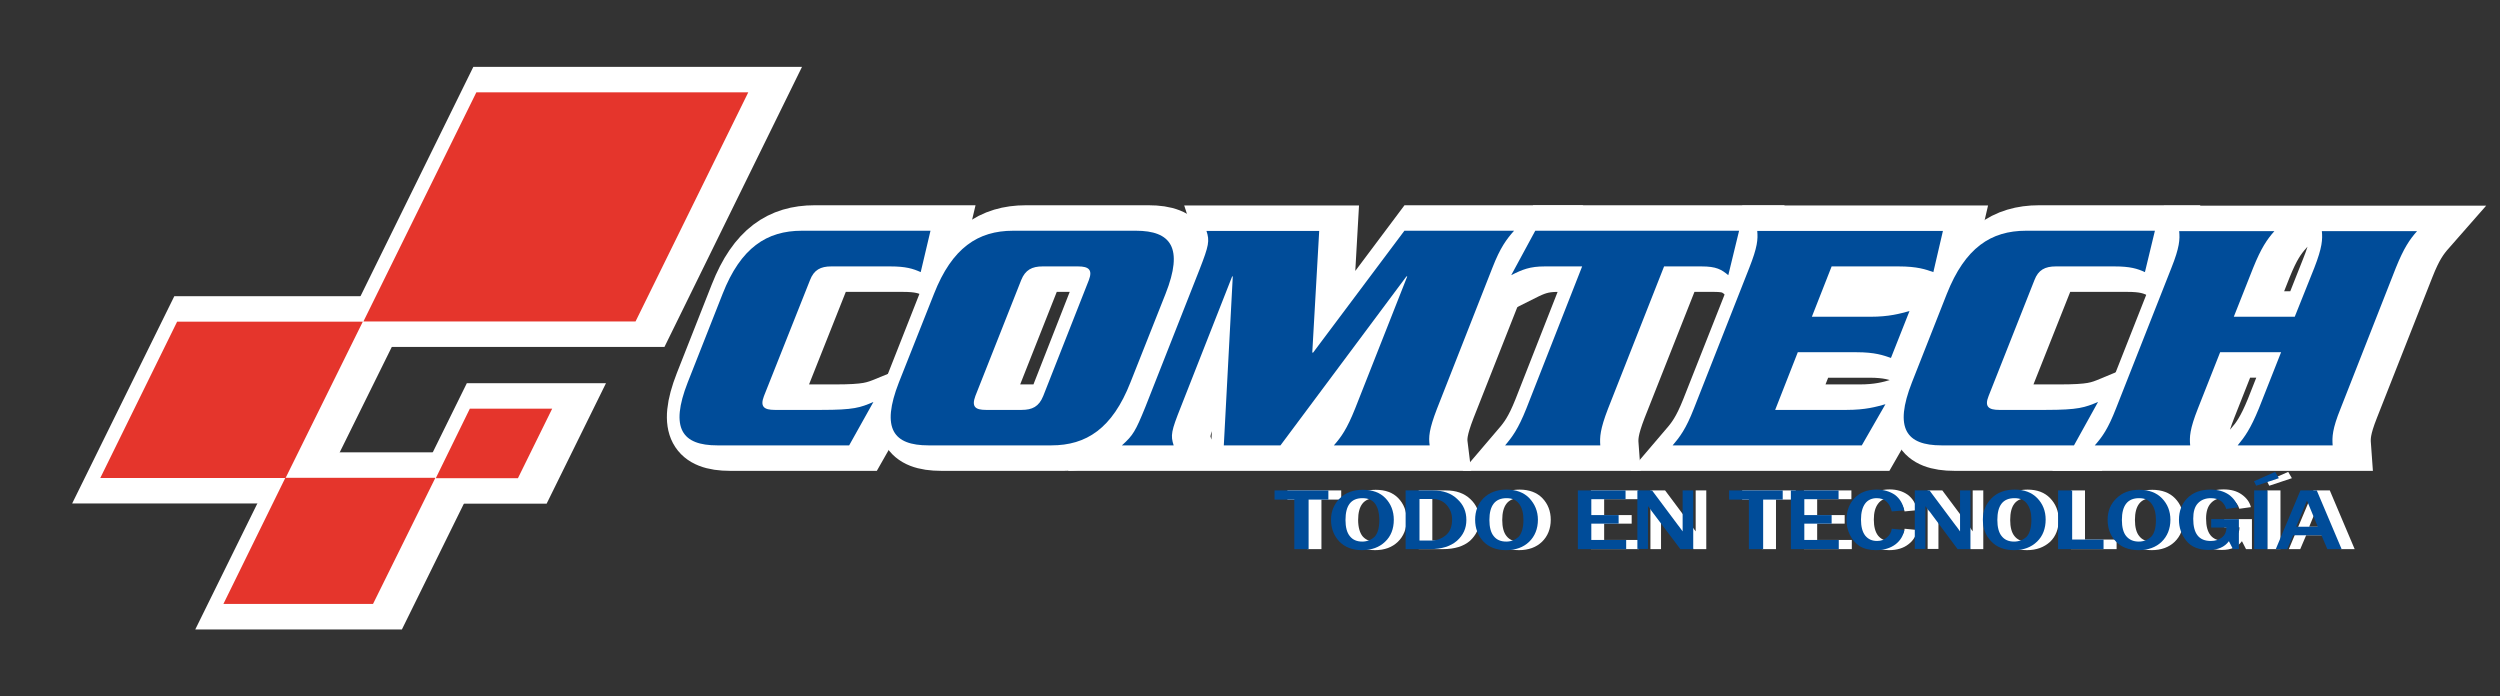 <?xml version="1.0" encoding="utf-8"?>
<!-- Generator: Adobe Illustrator 14.0.0, SVG Export Plug-In . SVG Version: 6.00 Build 43363)  -->
<!DOCTYPE svg PUBLIC "-//W3C//DTD SVG 1.1//EN" "http://www.w3.org/Graphics/SVG/1.1/DTD/svg11.dtd">
<svg version="1.1" id="Capa_1" xmlns="http://www.w3.org/2000/svg" xmlns:xlink="http://www.w3.org/1999/xlink" x="0px" y="0px"
	 width="12.265px" height="3.417px" viewBox="0 0 12.265 3.417" enable-background="new 0 0 12.265 3.417" xml:space="preserve">
<rect x="0" y="0" width="12.265" height="3.417" fill="#333333" stroke="none"/>
<path fill="#FFFFFF" stroke="#FFFFFF" stroke-width="0.25" d="M6.953,1.132h0.538C7.454,1.174,7.425,1.213,7.386,1.313L7.113,2.005
	c-0.039,0.101-0.042,0.14-0.037,0.18H6.607c0.036-0.041,0.064-0.08,0.104-0.18l0.256-0.649H6.964L6.346,2.185H6.067l0.044-0.829
	H6.108L5.856,1.997C5.81,2.115,5.806,2.136,5.821,2.185H5.567c0.055-0.049,0.067-0.07,0.115-0.188l0.266-0.675
	c0.046-0.118,0.05-0.14,0.034-0.189h0.553L6.501,1.73h0.004L6.953,1.132z"/>
<path fill="#FFFFFF" stroke="#FFFFFF" stroke-width="0.25" d="M4.58,1.335C4.542,1.318,4.508,1.307,4.43,1.307H4.142
	c-0.053,0-0.085,0.017-0.104,0.067L3.812,1.943c-0.02,0.052,0,0.068,0.053,0.068h0.227c0.162,0,0.192-0.012,0.258-0.039L4.229,2.185
	H3.582c-0.171,0-0.234-0.082-0.145-0.309l0.171-0.434c0.089-0.227,0.217-0.31,0.389-0.31h0.631L4.58,1.335z"/>
<path fill="#FFFFFF" stroke="#FFFFFF" stroke-width="0.25" d="M5.073,1.374c0.02-0.05,0.053-0.067,0.105-0.067h0.174
	c0.053,0,0.072,0.017,0.053,0.067L5.182,1.943C5.16,1.995,5.128,2.011,5.075,2.011H4.9c-0.052,0-0.071-0.016-0.052-0.068
	L5.073,1.374z M4.474,1.876C4.385,2.104,4.447,2.185,4.618,2.185h0.603c0.171,0,0.299-0.082,0.388-0.309L5.78,1.442
	c0.09-0.227,0.026-0.31-0.145-0.31H5.033c-0.171,0-0.299,0.083-0.388,0.31L4.474,1.876z"/>
<path fill="#FFFFFF" stroke="#FFFFFF" stroke-width="0.25" d="M8.596,1.132L8.543,1.35C8.509,1.322,8.484,1.307,8.41,1.307H8.228
	L7.952,2.005c-0.039,0.101-0.041,0.14-0.038,0.18H7.447c0.035-0.041,0.064-0.08,0.104-0.18l0.274-0.698H7.643
	c-0.073,0-0.11,0.015-0.166,0.043l0.119-0.218H8.596z"/>
<path fill="#FFFFFF" stroke="#FFFFFF" stroke-width="0.25" d="M9.122,2.011c0.093,0,0.145-0.015,0.191-0.028L9.197,2.185H8.27
	c0.035-0.041,0.064-0.08,0.104-0.18l0.273-0.691c0.039-0.101,0.042-0.14,0.038-0.181h0.911L9.549,1.335
	C9.512,1.322,9.471,1.307,9.378,1.307H9.05L8.952,1.554h0.287c0.092,0,0.144-0.015,0.192-0.028l-0.091,0.23
	C9.303,1.743,9.263,1.728,9.17,1.728H8.884L8.772,2.011H9.122z"/>
<path fill="#FFFFFF" stroke="#FFFFFF" stroke-width="0.25" d="M10.587,1.335c-0.037-0.017-0.072-0.028-0.15-0.028h-0.287
	c-0.053,0-0.086,0.017-0.105,0.067L9.819,1.943c-0.021,0.052,0,0.068,0.052,0.068h0.228c0.162,0,0.192-0.012,0.257-0.039
	l-0.118,0.213H9.589c-0.172,0-0.234-0.082-0.145-0.309l0.171-0.434c0.09-0.227,0.217-0.31,0.389-0.31h0.632L10.587,1.335z"/>
<path fill="#FFFFFF" stroke="#FFFFFF" stroke-width="0.25" d="M11.321,1.554l0.095-0.24c0.04-0.1,0.042-0.14,0.038-0.18h0.467
	c-0.036,0.041-0.065,0.081-0.104,0.18l-0.272,0.69c-0.04,0.101-0.041,0.14-0.038,0.181H11.04c0.035-0.042,0.063-0.081,0.104-0.181
	l0.109-0.276h-0.299l-0.109,0.276c-0.04,0.101-0.042,0.14-0.039,0.181H10.34c0.036-0.042,0.064-0.081,0.104-0.181l0.272-0.69
	c0.04-0.1,0.042-0.14,0.038-0.18h0.467c-0.036,0.041-0.064,0.081-0.104,0.18l-0.095,0.24H11.321z"/>
<polygon fill="#FFFFFF" stroke="#FFFFFF" stroke-width="0.25" points="1.894,2.963 1.159,2.963 1.464,2.344 2.199,2.344 "/>
<polygon fill="#FFFFFF" stroke="#FFFFFF" stroke-width="0.25" points="2.604,2.346 2.2,2.346 2.368,2.005 2.772,2.005 "/>
<polygon fill="#FFFFFF" stroke="#FFFFFF" stroke-width="0.25" points="1.465,2.345 0.555,2.345 0.933,1.578 1.844,1.578 "/>
<polygon fill="#FFFFFF" stroke="#FFFFFF" stroke-width="0.25" points="3.182,1.577 1.847,1.577 2.4,0.453 3.734,0.453 "/>
<polygon fill="#FFFFFF" points="6.483,2.694 6.413,2.694 6.413,2.451 6.316,2.451 6.316,2.406 6.58,2.406 6.58,2.451 6.483,2.451 
	"/>
<path fill="#FFFFFF" d="M6.746,2.699c-0.049,0-0.086-0.015-0.113-0.043c-0.026-0.028-0.04-0.064-0.04-0.106s0.015-0.077,0.043-0.105
	s0.066-0.042,0.113-0.042S6.833,2.416,6.86,2.444S6.901,2.508,6.901,2.55c0,0.044-0.015,0.081-0.043,0.108S6.793,2.699,6.746,2.699
	 M6.746,2.657c0.023,0,0.044-0.008,0.06-0.023C6.822,2.618,6.83,2.59,6.83,2.55c0-0.033-0.007-0.059-0.02-0.078
	C6.797,2.453,6.775,2.444,6.748,2.444c-0.057,0-0.085,0.036-0.085,0.107c0,0.035,0.008,0.062,0.021,0.079
	C6.699,2.648,6.72,2.657,6.746,2.657"/>
<path fill="#FFFFFF" d="M6.96,2.694V2.406h0.134c0.05,0,0.089,0.014,0.119,0.042c0.03,0.028,0.045,0.062,0.045,0.103
	S7.242,2.625,7.212,2.653C7.181,2.68,7.137,2.694,7.079,2.694H6.96z M7.027,2.652h0.055c0.029,0,0.054-0.009,0.074-0.026
	c0.021-0.017,0.03-0.043,0.03-0.078c0-0.028-0.009-0.052-0.026-0.071S7.119,2.447,7.09,2.447H7.027V2.652z"/>
<path fill="#FFFFFF" d="M7.452,2.699c-0.049,0-0.086-0.015-0.112-0.043C7.313,2.627,7.299,2.591,7.299,2.549
	s0.015-0.077,0.043-0.105s0.066-0.042,0.113-0.042S7.54,2.416,7.567,2.444S7.608,2.508,7.608,2.55c0,0.044-0.015,0.081-0.043,0.108
	S7.499,2.699,7.452,2.699 M7.453,2.657c0.023,0,0.043-0.008,0.06-0.023C7.529,2.618,7.537,2.59,7.537,2.55
	c0-0.033-0.007-0.059-0.021-0.078C7.503,2.453,7.482,2.444,7.454,2.444c-0.056,0-0.084,0.036-0.084,0.107
	c0,0.035,0.007,0.062,0.021,0.079C7.405,2.648,7.426,2.657,7.453,2.657"/>
<polygon fill="#FFFFFF" points="8.041,2.694 7.805,2.694 7.805,2.406 8.038,2.406 8.038,2.449 7.87,2.449 7.87,2.527 8.005,2.527 
	8.005,2.569 7.87,2.569 7.87,2.649 8.041,2.649 "/>
<path fill="#FFFFFF" d="M8.371,2.694H8.308L8.17,2.51C8.167,2.508,8.164,2.503,8.159,2.497c-0.002-0.003-0.005-0.007-0.01-0.013
	v0.21H8.097V2.406h0.072l0.127,0.17c0.001,0.001,0.009,0.011,0.023,0.031V2.406h0.052V2.694z"/>
<polygon fill="#FFFFFF" points="8.713,2.694 8.644,2.694 8.644,2.451 8.547,2.451 8.547,2.406 8.81,2.406 8.81,2.451 8.713,2.451 
	"/>
<polygon fill="#FFFFFF" points="9.085,2.694 8.85,2.694 8.85,2.406 9.083,2.406 9.083,2.449 8.915,2.449 8.915,2.527 9.05,2.527 
	9.05,2.569 8.915,2.569 8.915,2.649 9.085,2.649 "/>
<path fill="#FFFFFF" d="M9.344,2.594L9.405,2.6C9.401,2.628,9.387,2.652,9.363,2.67C9.339,2.689,9.307,2.699,9.268,2.699
	c-0.033,0-0.06-0.007-0.081-0.02C9.166,2.666,9.15,2.647,9.14,2.625C9.128,2.602,9.122,2.577,9.122,2.55
	c0-0.044,0.014-0.08,0.04-0.107s0.062-0.042,0.108-0.042c0.035,0,0.065,0.009,0.089,0.026c0.024,0.018,0.04,0.043,0.046,0.076
	L9.344,2.509C9.333,2.465,9.309,2.444,9.271,2.444c-0.024,0-0.044,0.009-0.057,0.027C9.2,2.489,9.193,2.515,9.193,2.549
	c0,0.035,0.007,0.061,0.021,0.079c0.015,0.018,0.034,0.026,0.058,0.026c0.02,0,0.036-0.006,0.049-0.018
	C9.335,2.625,9.343,2.611,9.344,2.594"/>
<path fill="#FFFFFF" d="M9.73,2.694H9.667L9.529,2.51C9.527,2.508,9.524,2.503,9.52,2.497C9.518,2.494,9.514,2.489,9.51,2.483v0.21
	H9.457V2.406h0.072l0.127,0.17c0.001,0.001,0.009,0.011,0.022,0.031V2.406H9.73V2.694z"/>
<path fill="#FFFFFF" d="M9.944,2.699c-0.048,0-0.086-0.015-0.112-0.043C9.805,2.627,9.791,2.591,9.791,2.549
	s0.015-0.077,0.043-0.105S9.9,2.402,9.947,2.402s0.084,0.014,0.111,0.042S10.1,2.508,10.1,2.55c0,0.044-0.014,0.081-0.042,0.108
	C10.028,2.685,9.991,2.699,9.944,2.699 M9.944,2.657c0.023,0,0.044-0.008,0.061-0.023c0.016-0.016,0.024-0.043,0.024-0.084
	c0-0.033-0.007-0.059-0.021-0.078C9.995,2.453,9.975,2.444,9.946,2.444c-0.057,0-0.084,0.036-0.084,0.107
	c0,0.035,0.007,0.062,0.021,0.079C9.897,2.648,9.918,2.657,9.944,2.657"/>
<polygon fill="#FFFFFF" points="10.384,2.694 10.16,2.694 10.16,2.406 10.229,2.406 10.229,2.647 10.384,2.647 "/>
<path fill="#FFFFFF" d="M10.556,2.699c-0.048,0-0.086-0.015-0.112-0.043c-0.027-0.028-0.04-0.064-0.04-0.106
	s0.014-0.077,0.043-0.105c0.028-0.028,0.065-0.042,0.112-0.042s0.085,0.014,0.112,0.042s0.041,0.063,0.041,0.105
	c0,0.044-0.015,0.081-0.043,0.108S10.603,2.699,10.556,2.699 M10.557,2.657c0.023,0,0.043-0.008,0.06-0.023
	c0.017-0.016,0.024-0.043,0.024-0.084c0-0.033-0.007-0.059-0.021-0.078c-0.013-0.019-0.034-0.028-0.062-0.028
	c-0.056,0-0.084,0.036-0.084,0.107c0,0.035,0.007,0.062,0.021,0.079C10.509,2.648,10.529,2.657,10.557,2.657"/>
<path fill="#FFFFFF" d="M11.048,2.547v0.147h-0.029l-0.02-0.039c-0.021,0.029-0.054,0.043-0.099,0.043
	c-0.049,0-0.086-0.015-0.11-0.045s-0.036-0.064-0.036-0.104c0-0.042,0.013-0.077,0.04-0.105c0.027-0.028,0.065-0.043,0.114-0.043
	c0.037,0,0.066,0.008,0.09,0.025c0.024,0.017,0.039,0.038,0.045,0.062l-0.057,0.008c-0.011-0.035-0.036-0.053-0.076-0.053
	c-0.026,0-0.047,0.008-0.063,0.025c-0.016,0.017-0.024,0.042-0.024,0.076c0,0.073,0.029,0.109,0.087,0.109
	c0.022,0,0.041-0.006,0.056-0.018c0.014-0.012,0.021-0.028,0.021-0.048h-0.075V2.547H11.048z"/>
<path fill="#FFFFFF" d="M11.226,2.315l0.018,0.031l-0.111,0.037l-0.011-0.022L11.226,2.315z M11.188,2.694h-0.065V2.406h0.065V2.694
	z"/>
<path fill="#FFFFFF" d="M11.552,2.694h-0.07l-0.029-0.068h-0.139l-0.029,0.068h-0.056l0.121-0.288h0.08L11.552,2.694z M11.436,2.584
	l-0.054-0.128l-0.053,0.128H11.436z"/>
<path fill="#004C99" d="M6.89,1.132h0.538C7.391,1.174,7.361,1.213,7.322,1.313L7.05,2.005c-0.039,0.101-0.042,0.14-0.036,0.18
	h-0.47c0.036-0.041,0.064-0.08,0.104-0.18l0.256-0.649H6.9L6.282,2.185H6.004l0.044-0.829H6.045L5.793,1.997
	C5.746,2.115,5.742,2.136,5.758,2.185H5.504c0.055-0.049,0.067-0.07,0.115-0.188l0.266-0.675c0.046-0.118,0.05-0.14,0.034-0.189
	h0.553L6.438,1.73h0.004L6.89,1.132z"/>
<path fill="#004C99" d="M4.517,1.335c-0.038-0.017-0.073-0.028-0.15-0.028H4.078c-0.052,0-0.085,0.017-0.104,0.067L3.748,1.943
	c-0.02,0.052,0,0.068,0.053,0.068h0.228C4.189,2.011,4.22,2,4.285,1.972L4.166,2.185H3.519c-0.171,0-0.234-0.082-0.145-0.309
	l0.171-0.434c0.089-0.227,0.217-0.31,0.389-0.31h0.631L4.517,1.335z"/>
<path fill="#004C99" d="M5.01,1.374c0.02-0.05,0.053-0.067,0.105-0.067h0.174c0.053,0,0.072,0.017,0.053,0.067L5.118,1.943
	C5.097,1.995,5.064,2.011,5.012,2.011H4.837c-0.053,0-0.071-0.016-0.052-0.068L5.01,1.374z M4.41,1.876
	C4.321,2.104,4.384,2.185,4.555,2.185h0.603c0.171,0,0.299-0.082,0.388-0.309l0.172-0.434c0.09-0.227,0.026-0.31-0.145-0.31H4.97
	c-0.171,0-0.299,0.083-0.388,0.31L4.41,1.876z"/>
<path fill="#004C99" d="M8.532,1.132L8.479,1.35C8.445,1.322,8.421,1.307,8.347,1.307H8.164L7.889,2.005
	c-0.039,0.101-0.041,0.14-0.038,0.18H7.384c0.035-0.041,0.064-0.08,0.104-0.18l0.274-0.698H7.579c-0.073,0-0.11,0.015-0.165,0.043
	l0.118-0.218H8.532z"/>
<path fill="#004C99" d="M9.059,2.011c0.093,0,0.145-0.015,0.191-0.028L9.134,2.185H8.206c0.035-0.041,0.065-0.08,0.104-0.18
	l0.272-0.691c0.04-0.101,0.043-0.14,0.039-0.181h0.911L9.485,1.335C9.448,1.322,9.407,1.307,9.314,1.307H8.986L8.889,1.554h0.287
	c0.092,0,0.144-0.015,0.192-0.028l-0.091,0.23c-0.038-0.013-0.078-0.028-0.17-0.028H8.82L8.709,2.011H9.059z"/>
<path fill="#004C99" d="M10.523,1.335c-0.037-0.017-0.072-0.028-0.15-0.028h-0.287c-0.053,0-0.086,0.017-0.105,0.067L9.756,1.943
	c-0.021,0.052,0,0.068,0.052,0.068h0.228c0.162,0,0.192-0.012,0.257-0.039l-0.118,0.213H9.525c-0.172,0-0.234-0.082-0.145-0.309
	l0.171-0.434c0.09-0.227,0.217-0.31,0.389-0.31h0.632L10.523,1.335z"/>
<path fill="#004C99" d="M11.258,1.554l0.096-0.24c0.039-0.1,0.041-0.14,0.037-0.18h0.467c-0.036,0.041-0.064,0.081-0.104,0.18
	l-0.271,0.69c-0.041,0.101-0.042,0.14-0.039,0.181h-0.466c0.035-0.042,0.063-0.081,0.104-0.181l0.109-0.276h-0.299l-0.109,0.276
	c-0.04,0.101-0.042,0.14-0.038,0.181h-0.468c0.037-0.042,0.065-0.081,0.104-0.181l0.272-0.69c0.04-0.1,0.042-0.14,0.038-0.18h0.467
	c-0.036,0.041-0.064,0.081-0.104,0.18l-0.095,0.24H11.258z"/>
<polygon fill="#E5352C" points="1.83,2.963 1.096,2.963 1.4,2.344 2.136,2.344 "/>
<polygon fill="#E5352C" points="2.541,2.346 2.138,2.346 2.305,2.005 2.709,2.005 "/>
<polygon fill="#E5352C" points="1.401,2.345 0.492,2.345 0.869,1.578 1.78,1.578 "/>
<polygon fill="#E5352C" points="3.118,1.577 1.783,1.577 2.337,0.453 3.671,0.453 "/>
<polygon fill="#004C99" points="6.42,2.694 6.35,2.694 6.35,2.451 6.253,2.451 6.253,2.406 6.517,2.406 6.517,2.451 6.42,2.451 "/>
<path fill="#004C99" d="M6.682,2.699c-0.048,0-0.085-0.015-0.112-0.043c-0.026-0.028-0.04-0.064-0.04-0.106s0.015-0.077,0.043-0.105
	s0.066-0.042,0.113-0.042S6.77,2.416,6.797,2.444S6.838,2.508,6.838,2.55c0,0.044-0.014,0.081-0.043,0.108
	C6.767,2.685,6.729,2.699,6.682,2.699 M6.683,2.657c0.023,0,0.044-0.008,0.06-0.023C6.759,2.618,6.767,2.59,6.767,2.55
	c0-0.033-0.007-0.059-0.02-0.078C6.733,2.453,6.712,2.444,6.684,2.444c-0.056,0-0.083,0.036-0.083,0.107
	c0,0.035,0.007,0.062,0.021,0.079C6.636,2.648,6.656,2.657,6.683,2.657"/>
<path fill="#004C99" d="M6.896,2.694V2.406H7.03c0.05,0,0.09,0.014,0.119,0.042C7.18,2.476,7.194,2.51,7.194,2.551
	S7.179,2.625,7.148,2.653C7.117,2.68,7.073,2.694,7.016,2.694H6.896z M6.964,2.652h0.055c0.029,0,0.054-0.009,0.074-0.026
	c0.021-0.017,0.031-0.043,0.031-0.078c0-0.028-0.01-0.052-0.027-0.071s-0.041-0.029-0.07-0.029H6.964V2.652z"/>
<path fill="#004C99" d="M7.389,2.699c-0.048,0-0.086-0.015-0.112-0.043c-0.026-0.028-0.04-0.064-0.04-0.106S7.25,2.473,7.278,2.444
	c0.029-0.028,0.066-0.042,0.113-0.042s0.085,0.014,0.112,0.042C7.53,2.473,7.545,2.508,7.545,2.55c0,0.044-0.015,0.081-0.043,0.108
	S7.436,2.699,7.389,2.699 M7.39,2.657c0.023,0,0.043-0.008,0.06-0.023C7.465,2.618,7.474,2.59,7.474,2.55
	c0-0.033-0.007-0.059-0.021-0.078C7.439,2.453,7.419,2.444,7.391,2.444c-0.056,0-0.084,0.036-0.084,0.107
	c0,0.035,0.007,0.062,0.021,0.079C7.342,2.648,7.362,2.657,7.39,2.657"/>
<polygon fill="#004C99" points="7.978,2.694 7.741,2.694 7.741,2.406 7.975,2.406 7.975,2.449 7.807,2.449 7.807,2.527 7.941,2.527 
	7.941,2.569 7.807,2.569 7.807,2.649 7.978,2.649 "/>
<path fill="#004C99" d="M8.308,2.694H8.244L8.105,2.51c-0.002-0.002-0.005-0.007-0.01-0.014c-0.002-0.003-0.005-0.007-0.01-0.013
	v0.21H8.033V2.406h0.072l0.127,0.17c0.001,0.001,0.009,0.011,0.023,0.031V2.406h0.052V2.694z"/>
<polygon fill="#004C99" points="8.65,2.694 8.58,2.694 8.58,2.451 8.483,2.451 8.483,2.406 8.746,2.406 8.746,2.451 8.65,2.451 "/>
<polygon fill="#004C99" points="9.021,2.694 8.786,2.694 8.786,2.406 9.02,2.406 9.02,2.449 8.852,2.449 8.852,2.527 8.986,2.527 
	8.986,2.569 8.852,2.569 8.852,2.649 9.021,2.649 "/>
<path fill="#004C99" d="M9.281,2.594L9.342,2.6C9.338,2.628,9.323,2.652,9.3,2.67C9.275,2.689,9.243,2.699,9.204,2.699
	c-0.033,0-0.06-0.007-0.081-0.02C9.103,2.666,9.087,2.647,9.076,2.625C9.064,2.602,9.059,2.577,9.059,2.55
	c0-0.044,0.014-0.08,0.04-0.107S9.16,2.402,9.207,2.402c0.035,0,0.065,0.009,0.09,0.026C9.32,2.446,9.336,2.471,9.342,2.504
	L9.281,2.509C9.27,2.465,9.245,2.444,9.207,2.444c-0.024,0-0.044,0.009-0.057,0.027C9.137,2.489,9.13,2.515,9.13,2.549
	c0,0.035,0.007,0.061,0.021,0.079c0.015,0.018,0.034,0.026,0.058,0.026c0.02,0,0.036-0.006,0.049-0.018
	C9.271,2.625,9.279,2.611,9.281,2.594"/>
<path fill="#004C99" d="M9.667,2.694H9.604L9.467,2.51C9.464,2.508,9.461,2.503,9.456,2.497C9.454,2.494,9.45,2.489,9.446,2.483
	v0.21H9.394V2.406h0.072l0.127,0.17c0.001,0.001,0.009,0.011,0.023,0.031V2.406h0.051V2.694z"/>
<path fill="#004C99" d="M9.881,2.699c-0.048,0-0.086-0.015-0.112-0.043C9.741,2.627,9.728,2.591,9.728,2.549
	s0.015-0.077,0.043-0.105s0.066-0.042,0.113-0.042s0.084,0.014,0.111,0.042s0.041,0.063,0.041,0.105
	c0,0.044-0.014,0.081-0.042,0.108C9.965,2.685,9.928,2.699,9.881,2.699 M9.881,2.657c0.024,0,0.044-0.008,0.061-0.023
	C9.957,2.618,9.966,2.59,9.966,2.55c0-0.033-0.007-0.059-0.021-0.078C9.932,2.453,9.911,2.444,9.883,2.444
	c-0.057,0-0.084,0.036-0.084,0.107c0,0.035,0.007,0.062,0.021,0.079C9.834,2.648,9.854,2.657,9.881,2.657"/>
<polygon fill="#004C99" points="10.32,2.694 10.097,2.694 10.097,2.406 10.166,2.406 10.166,2.647 10.32,2.647 "/>
<path fill="#004C99" d="M10.492,2.699c-0.048,0-0.086-0.015-0.112-0.043c-0.027-0.028-0.04-0.064-0.04-0.106
	s0.014-0.077,0.043-0.105c0.028-0.028,0.065-0.042,0.112-0.042c0.048,0,0.085,0.014,0.112,0.042s0.041,0.063,0.041,0.105
	c0,0.044-0.015,0.081-0.043,0.108S10.539,2.699,10.492,2.699 M10.493,2.657c0.023,0,0.043-0.008,0.06-0.023
	c0.016-0.016,0.024-0.043,0.024-0.084c0-0.033-0.007-0.059-0.021-0.078c-0.013-0.019-0.034-0.028-0.062-0.028
	c-0.056,0-0.084,0.036-0.084,0.107c0,0.035,0.007,0.062,0.021,0.079C10.446,2.648,10.466,2.657,10.493,2.657"/>
<path fill="#004C99" d="M10.984,2.547v0.147h-0.029l-0.02-0.039c-0.021,0.029-0.054,0.043-0.099,0.043
	c-0.049,0-0.086-0.015-0.11-0.045S10.69,2.589,10.69,2.55c0-0.042,0.013-0.077,0.04-0.105c0.027-0.028,0.065-0.043,0.114-0.043
	c0.037,0,0.066,0.008,0.091,0.025c0.023,0.017,0.038,0.038,0.044,0.062l-0.057,0.008c-0.011-0.035-0.036-0.053-0.076-0.053
	c-0.025,0-0.047,0.008-0.063,0.025c-0.016,0.017-0.023,0.042-0.023,0.076c0,0.073,0.028,0.109,0.086,0.109
	c0.022,0,0.041-0.006,0.056-0.018c0.014-0.012,0.021-0.028,0.021-0.048h-0.075V2.547H10.984z"/>
<path fill="#004C99" d="M11.162,2.315l0.018,0.031l-0.111,0.037l-0.011-0.022L11.162,2.315z M11.124,2.694h-0.065V2.406h0.065V2.694
	z"/>
<path fill="#004C99" d="M11.488,2.694h-0.07l-0.029-0.068H11.25l-0.029,0.068h-0.056l0.121-0.288h0.08L11.488,2.694z M11.371,2.584
	l-0.053-0.128l-0.053,0.128H11.371z"/>
</svg>

